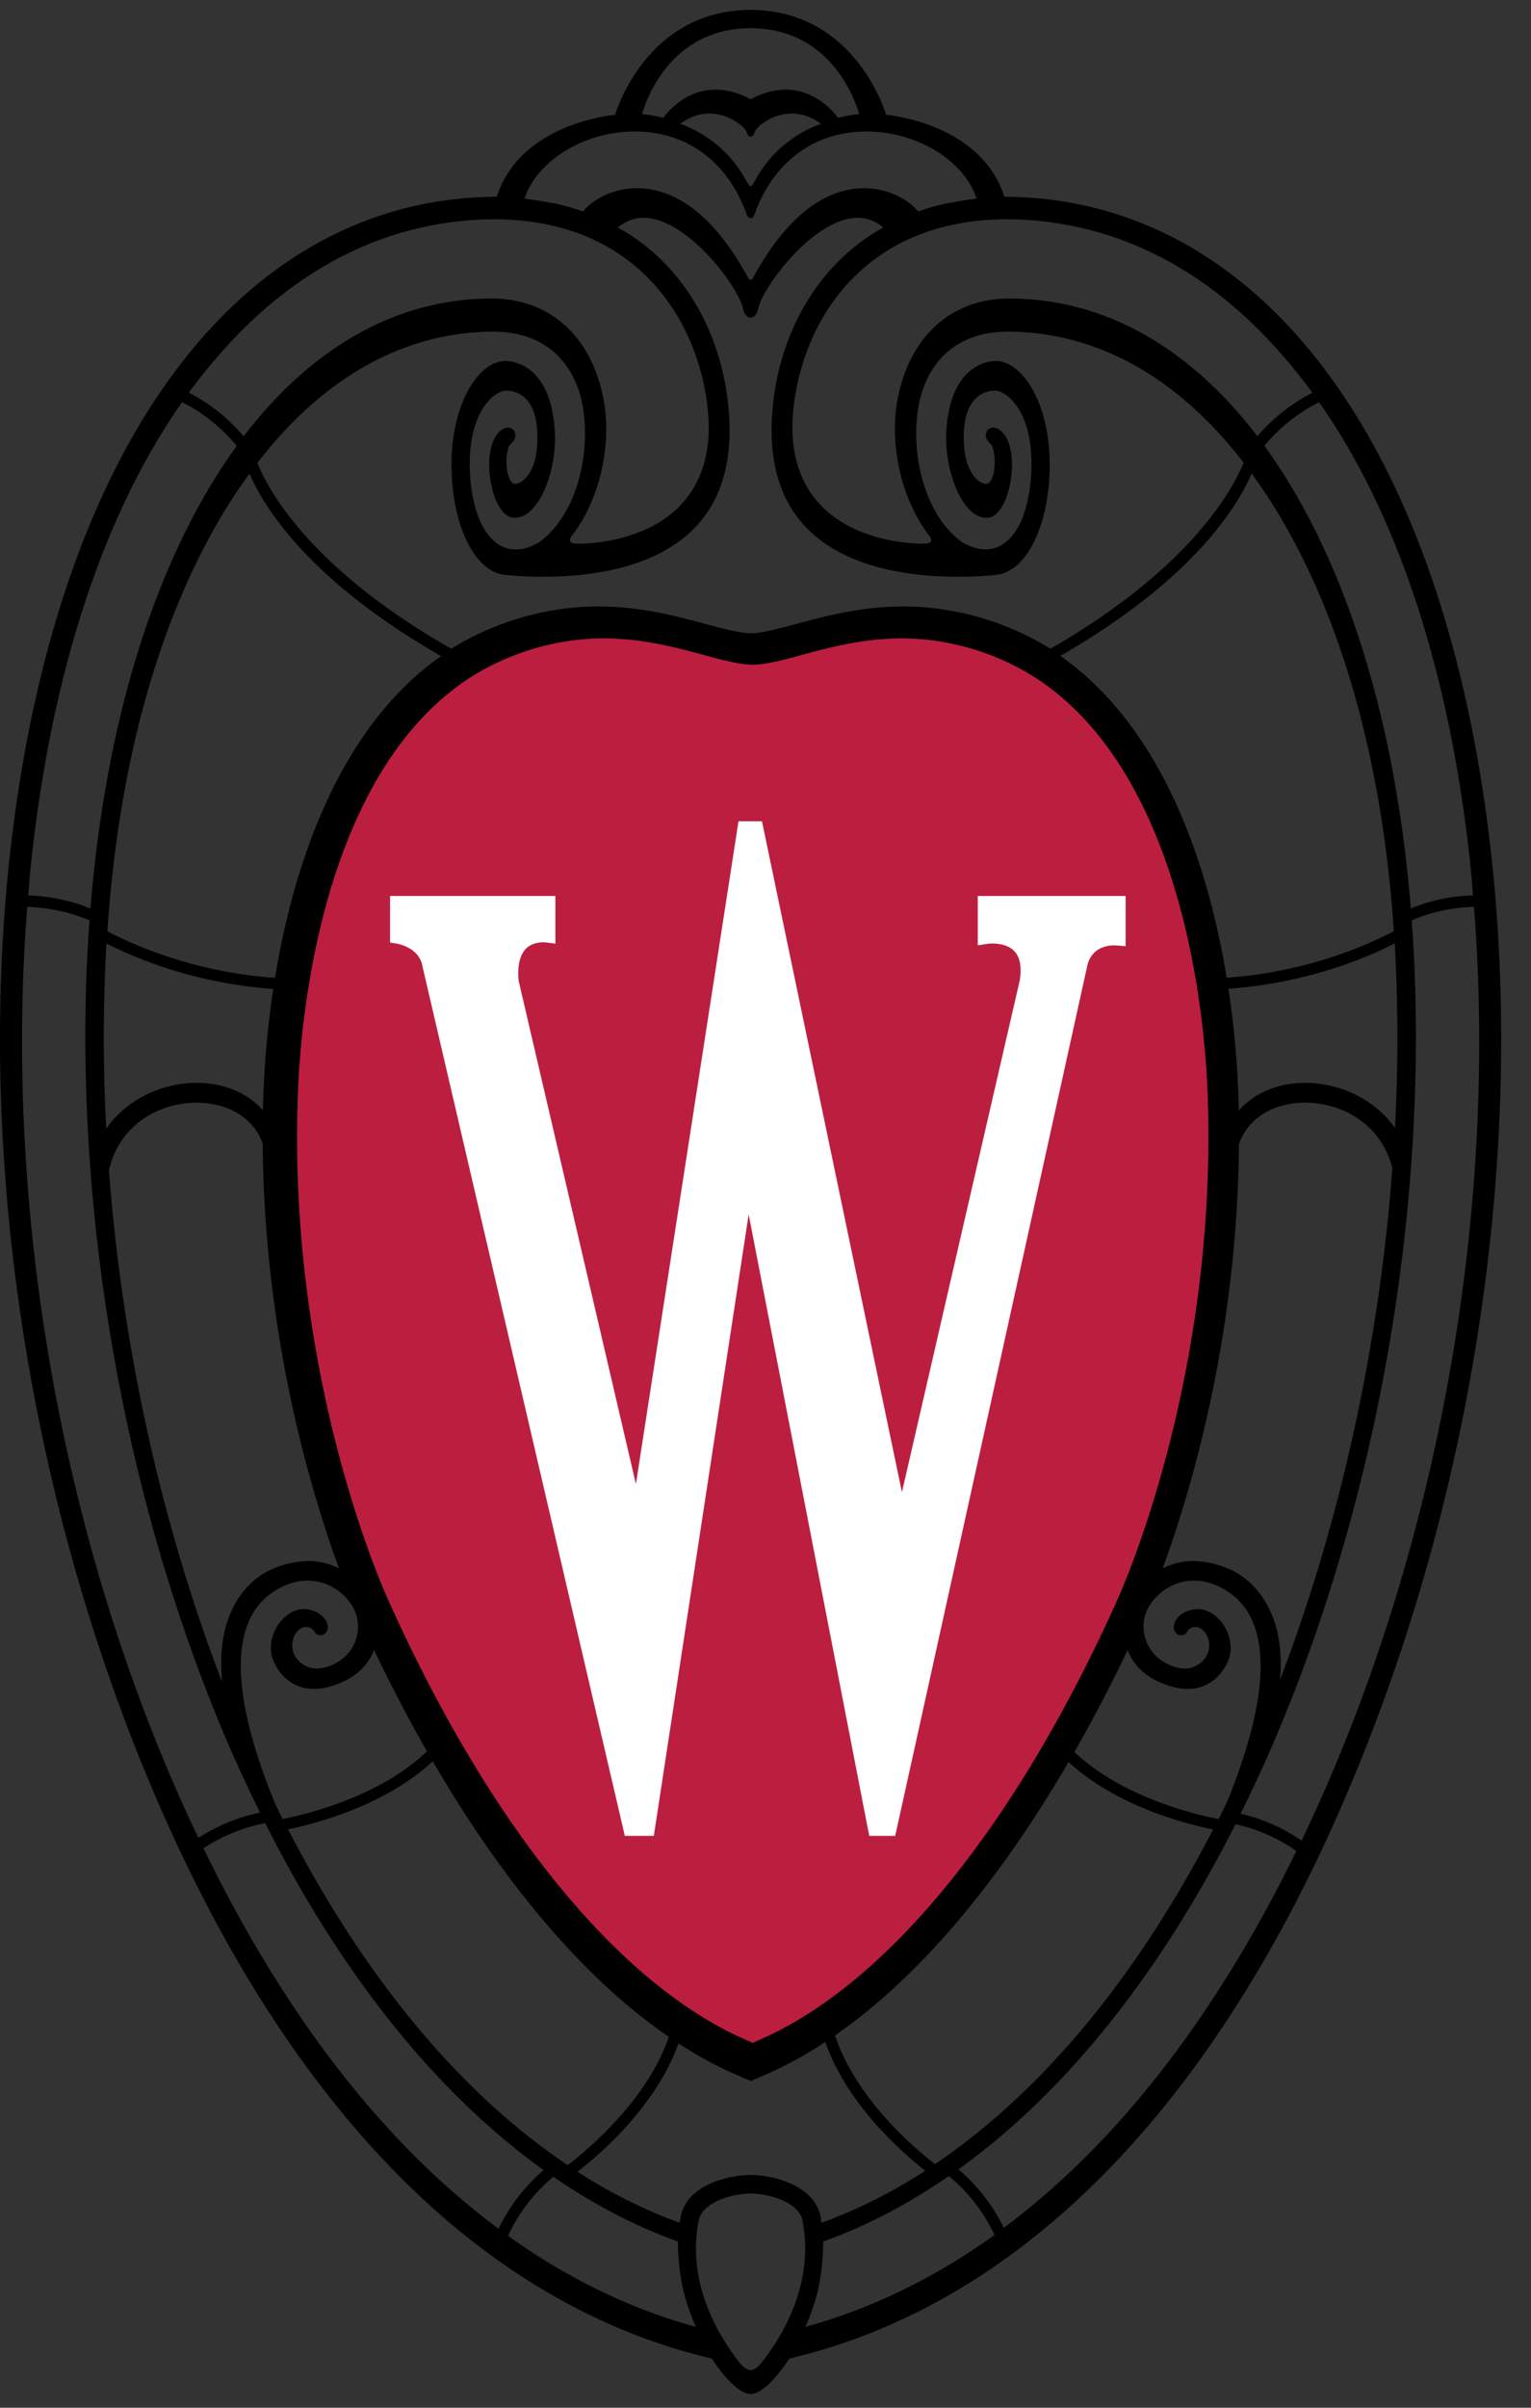 <svg width="42" height="66" viewBox="0 0 42 66" xmlns="http://www.w3.org/2000/svg"><rect x="0" y="0" width="42" height="66" fill="#333333" stroke="none"/><title>hybrid_logo_dark</title><g fill="none" fill-rule="evenodd"><path d="M40.946 23.775c-.572-5.578-2.109-10.225-4.449-13.44-2.345-3.223-5.435-4.931-8.943-4.941-.62-1.923-2.938-2.216-3.244-2.247-.099-.32-.975-2.838-3.668-2.874V.271h-.101v.002c-2.693.036-3.567 2.554-3.668 2.874-.307.031-2.625.324-3.247 2.247-3.506.01-6.597 1.718-8.938 4.941C2.346 13.55.808 18.197.235 23.775-.62 32.097.879 41.45 4.347 49.433c3.689 8.492 8.939 13.756 15.183 15.219.082.131.591.902 1.011.968l.049.005h.004l.048-.005c.419-.066.927-.837 1.011-.968 6.243-1.463 11.496-6.727 15.183-15.219 3.468-7.983 4.967-17.336 4.11-25.658zm-.595.08c.024.228.038.46.058.689a4.863 4.863 0 0 0-1.706.357c-.433-5.347-1.879-9.74-4.016-12.679a4.65 4.65 0 0 1 1.499-1.196c2.185 3.105 3.625 7.529 4.165 12.829zm-5.355 20.707c-.301-1.022-.972-1.408-1.171-1.501a2.531 2.531 0 0 0-1.087-.27c-.322 0-.6.081-.842.199.772-2.103 2.05-6.37 2.092-11.625l.008-.022c.24-.689.936-1.117 1.814-1.117.967 0 2.077.556 2.385 1.796l.001.004c-.358 4.799-1.412 9.659-3.081 14.02.052-.619-.009-1.108-.119-1.484zM20.588 59.619h-.047v.001c-.499.012-1.693.234-1.87 1.153l-.008.053-.016.102-.055-.017a14.032 14.032 0 0 1-2.749-1.379c.616-.477 2.148-1.791 2.766-3.51l.003-.008c.491.317.984.591 1.478.81l.509.222.509-.224a10.844 10.844 0 0 0 1.532-.847c.594 1.706 2.095 3.021 2.742 3.528a14.095 14.095 0 0 1-2.792 1.408l-.054.017-.017-.105-.005-.05c-.181-.919-1.373-1.141-1.88-1.153v-.001h-.046zM6.095 46.112c-1.678-4.362-2.743-9.224-3.106-14.031l.014-.059c.308-1.24 1.419-1.796 2.385-1.796.879 0 1.574.428 1.816 1.117l.003.014c.04 5.26 1.321 9.531 2.093 11.634a1.899 1.899 0 0 0-.846-.2 2.55 2.55 0 0 0-1.09.27c-.196.091-.856.474-1.155 1.475-.117.391-.18.91-.114 1.576zm8.03-34.26c-.045-.126-.196-.171-.335-.087-.398.237-.45 1.046-.272 1.691.127.463.352.739.597.739.172 0 .34-.084.492-.245.392-.412.657-1.313.615-2.093-.095-1.866-1.151-1.961-1.363-1.961-.712 0-1.473 1.14-1.473 2.835 0 1.645.631 2.947 1.469 3.027.334.034.695.052 1.041.052 1.335 0 3.15-.243 4.217-1.398.705-.763 1.001-1.848.873-3.218-.196-2.177-1.331-4.025-3.037-4.957.209-.176.446-.266.704-.266 1.201 0 2.614 1.903 2.732 2.496.024.118.084.201.156.231l.051.013.05-.013c.073-.03.131-.113.156-.231.119-.593 1.529-2.496 2.732-2.496.258 0 .494.09.703.266-1.705.932-2.841 2.78-3.038 4.957-.125 1.37.169 2.455.876 3.218 1.066 1.155 2.882 1.398 4.216 1.398.349 0 .7-.018 1.041-.052.837-.08 1.469-1.382 1.469-3.027 0-1.695-.762-2.835-1.475-2.835-.21 0-1.266.095-1.362 1.961-.041.78.225 1.681.616 2.093.153.161.319.245.491.245.247 0 .469-.276.597-.739.179-.645.125-1.454-.272-1.691-.138-.084-.289-.039-.335.087-.03.08-.014.204.113.311.116.097.167.604.057.912-.033.087-.087.189-.179.189-.127 0-.609-.216-.609-1.275 0-1.154.604-1.281.866-1.281.263 0 .992.48.992 2.023 0 .593-.123 1.226-.311 1.61-.358.729-.953.911-1.606.511-1.07-.779-1.429-2.563-1.159-3.834.122-.58.606-1.927 2.441-1.927h.05c2.418.031 4.613 1.267 6.406 3.594-.332.801-1.523 2.928-5.302 5.098a7.797 7.797 0 0 0-3.539-1.143 8.821 8.821 0 0 0-.492-.016c-1.161 0-2.146.266-2.938.478-.493.133-.919.247-1.221.256h-.036c-.32-.009-.745-.123-1.242-.256-.79-.212-1.774-.478-2.938-.478-.164 0-.33.007-.491.016a7.817 7.817 0 0 0-3.541 1.143c-3.823-2.18-4.995-4.296-5.317-5.093 1.794-2.33 3.99-3.568 6.411-3.599h.048c1.837 0 2.32 1.347 2.443 1.927.268 1.271-.092 3.055-1.156 3.833-.664.407-1.254.219-1.609-.51-.191-.384-.312-1.017-.312-1.61 0-1.543.728-2.023.994-2.023.259 0 .863.127.863 1.281 0 1.059-.478 1.275-.608 1.275-.09 0-.148-.102-.178-.189-.113-.308-.061-.815.056-.912.128-.107.143-.231.112-.311zm-.286 14.924s2.689 11.523 3.319 14.217l2.894-18.656.011-.072h.663l.014.068 3.948 18.892 3.336-14.464c.061-.375.006-.663-.161-.832-.176-.181-.459-.209-.613-.209-.076 0-.127.007-.135.008l-.28.043v-1.393h4.186v1.418l-.271-.021c-.008-.002-.025-.002-.054-.002-.187 0-.634.054-.758.565l-5.441 24.598h-.734l-.013-.07c-.032-.161-2.87-14.767-3.401-17.49-.418 2.733-2.648 17.326-2.674 17.487l-.009.073h-.823l-.015-.065c-.233-1.003-5.715-24.511-5.715-24.518-.086-.479-.607-.605-.711-.626l-.205-.033v-1.316h4.682v1.346l-.279-.038c-.027-.001-.335-.027-.542.167-.153.148-.231.39-.231.715 0 .064.005.133.012.208zm15.248-8.797c3.58-2.054 4.83-4.028 5.249-4.998.189.259.375.527.554.812 1.882 2.982 3.034 7.038 3.347 11.733-.759.399-2.41 1.121-4.585 1.276-.475-2.884-1.656-6.787-4.565-8.823zm-16.987.006c-2.903 2.037-4.082 5.94-4.556 8.821-2.178-.154-3.835-.877-4.598-1.279.314-4.696 1.466-8.752 3.346-11.734.179-.284.364-.55.552-.81.421.971 1.671 2.947 5.256 5.002zm-4.603 9.124a25.429 25.429 0 0 0-.284 3.326c-.428-.482-1.077-.753-1.824-.753-.871 0-1.878.4-2.475 1.257-.09-1.714-.09-3.415.007-5.077.824.423 2.455 1.097 4.576 1.247zm-.741 17.519c.176-.527.512-.909.996-1.137.227-.108.457-.163.684-.163.732 0 1.224.549 1.34.94a1.13 1.13 0 0 1-.526 1.3 1.16 1.16 0 0 1-.554.169.688.688 0 0 1-.658-.471c-.061-.249.023-.504.207-.621a.269.269 0 0 1 .39.096c.062.11.226.114.307.013a.242.242 0 0 0 .043-.215c-.07-.323-.523-.489-.807-.413-.489.13-.837.722-.727 1.243.05.24.37.928 1.161.928.166 0 .343-.032.531-.093.661-.217.975-.598 1.116-.978.469.978.953 1.906 1.453 2.781-1.271 1.223-3.239 1.712-3.958 1.856-.07-.136-.136-.278-.204-.417-.65-1.574-1.226-3.523-.794-4.818zm5.115 3.651c1.988 3.416 4.2 5.998 6.477 7.555l-.007.02c-.592 1.719-2.222 3.079-2.766 3.496-2.922-1.955-5.549-5.101-7.673-9.205.797-.164 2.684-.665 3.969-1.866zm11.036 7.515c2.252-1.557 4.44-4.118 6.408-7.495 1.301 1.204 3.182 1.691 3.964 1.85-2.114 4.083-4.725 7.216-7.63 9.173-.59-.457-2.18-1.819-2.742-3.528zm6.567-7.769c.503-.879.991-1.811 1.461-2.794.143.379.457.757 1.116.973.186.061.365.093.531.093.785 0 1.109-.688 1.158-.928.11-.521-.237-1.113-.726-1.243-.284-.076-.738.09-.807.413a.248.248 0 0 0 .044.215c.08.101.244.097.306-.013a.27.27 0 0 1 .39-.096c.18.117.267.372.205.621a.685.685 0 0 1-.656.471c-.17 0-.355-.058-.552-.169a1.134 1.134 0 0 1-.528-1.3c.117-.391.609-.94 1.34-.94.227 0 .458.055.685.163.481.228.816.61.99 1.137.423 1.266-.117 3.16-.749 4.716-.084.174-.167.351-.254.521-.705-.139-2.674-.623-3.954-1.84zm6.336-18.343c-.748 0-1.395.271-1.827.761a25.007 25.007 0 0 0-.284-3.34c2.122-.152 3.744-.823 4.564-1.243a46.6 46.6 0 0 1 .005 5.057c-.599-.843-1.597-1.235-2.458-1.235zM27.636 6.011c.292 0 .596.016.902.048 2.881.303 5.396 1.887 7.465 4.707-.568.29-1.09.702-1.509 1.192-1.842-2.411-4.174-3.772-6.801-3.775-1.582 0-2.726 1.021-3.064 2.73-.249 1.274.102 2.796.876 3.79.015.021.057.093.035.137-.02.042-.096.064-.213.064-.308 0-1.892-.053-2.844-1.09-.582-.635-.824-1.495-.722-2.557.235-2.422 1.913-5.246 5.875-5.246zM20.592.773c2.217.006 2.878 2.003 2.978 2.357a2.744 2.744 0 0 0-.246.029c-.125.021-.273.056-.336.07-.103-.142-.602-.772-1.439-.772-.306 0-.625.088-.945.26l-.012.007-.012-.007c-.32-.172-.64-.26-.948-.26-.832 0-1.334.63-1.436.772-.065-.014-.212-.049-.338-.07a2.69 2.69 0 0 0-.245-.029c.099-.356.762-2.351 2.979-2.357zm1.928 2.622a3.32 3.32 0 0 0-1.825 1.591c-.048.086-.084.118-.103.125-.02-.007-.058-.039-.104-.125a3.334 3.334 0 0 0-1.825-1.591c.243-.186.511-.281.793-.281.561 0 .984.37 1.033.523a.188.188 0 0 0 .052.092l.051.022.05-.022c.03-.023.041-.058.053-.092.047-.153.47-.523 1.032-.523.279 0 .549.095.793.281zm-5.104.21c1.395 0 2.502.794 3.032 2.175.028.087.055.154.093.183l.047.019h.006l.048-.018c.039-.03.064-.096.09-.181.535-1.384 1.639-2.178 3.035-2.178 1.386 0 2.674.787 3.025 1.838-.145.02-.537.078-.821.133-.305.057-.671.18-.782.222-.249-.313-.811-.639-1.485-.639-.784 0-1.949.428-3.051 2.464a.083.083 0 0 1-.053.046l-.008.003-.009-.003a.097.097 0 0 1-.057-.048c-1.098-2.034-2.263-2.462-3.049-2.462-.673 0-1.234.326-1.484.639a5.586 5.586 0 0 0-.782-.222 18.643 18.643 0 0 0-.821-.133c.352-1.051 1.639-1.838 3.026-1.838zm-4.77 2.454c.304-.032.608-.048.9-.048 3.962 0 5.64 2.824 5.873 5.246.104 1.062-.139 1.922-.719 2.557-.952 1.037-2.534 1.09-2.842 1.09-.119 0-.195-.022-.217-.064-.02-.044.02-.116.036-.137.773-.994 1.125-2.516.874-3.79-.336-1.709-1.48-2.73-3.063-2.73-2.629.003-4.96 1.365-6.803 3.778a4.91 4.91 0 0 0-1.505-1.198c2.073-2.819 4.583-4.402 7.466-4.704zM.833 23.855c.538-5.3 1.979-9.724 4.162-12.829.57.283 1.088.698 1.499 1.198-2.137 2.94-3.58 7.332-4.013 12.678a5.059 5.059 0 0 0-1.706-.357c.019-.23.034-.461.058-.69zM4.8 48.974C1.575 41.566.118 32.839.748 24.86a4.754 4.754 0 0 1 1.709.369c-.013.177-.027.353-.038.531-.431 7.241.94 15.211 3.762 21.859.303.714.623 1.398.953 2.066a5.006 5.006 0 0 0-1.692.694 43.425 43.425 0 0 1-.642-1.405zm.782 1.691a4.682 4.682 0 0 1 1.694-.689c2.101 4.171 4.714 7.417 7.637 9.509a4.987 4.987 0 0 0-1.236 1.608c-3.122-2.313-5.859-5.826-8.095-10.428zm8.354 10.623a4.634 4.634 0 0 1 1.244-1.62c1.1.756 2.241 1.355 3.416 1.775 0 .137.011.654.115 1.182.093.474.289.961.378 1.159-1.81-.499-3.532-1.338-5.153-2.496zm6.933 3.506c-.043.049-.155.17-.277.177-.123-.007-.233-.128-.279-.177-.574-.718-1.485-2.181-1.147-3.923.097-.502.908-.74 1.426-.742.516.002 1.327.24 1.423.742.339 1.742-.574 3.205-1.146 3.923zm1.226-1.01c.087-.198.286-.685.377-1.159a7.001 7.001 0 0 0 .114-1.182c1.184-.423 2.334-1.029 3.443-1.793.527.428.965.998 1.253 1.614-1.631 1.172-3.365 2.017-5.187 2.52zm5.443-2.716a4.955 4.955 0 0 0-1.245-1.602c2.907-2.087 5.505-5.315 7.599-9.46a4.629 4.629 0 0 1 1.672.733c-2.223 4.548-4.935 8.028-8.026 10.329zm8.845-12.094c-.22.504-.445.998-.676 1.48a4.918 4.918 0 0 0-1.674-.737c.336-.677.661-1.373.968-2.098 2.824-6.648 4.195-14.618 3.763-21.859-.01-.179-.025-.354-.038-.531a4.595 4.595 0 0 1 1.71-.369c.628 7.979-.827 16.706-4.053 24.114z" fill="#000"/><path d="M33.123 29.839c-.084-1.985-.668-8.666-4.745-11.28a6.96 6.96 0 0 0-3.202-1.045 8.46 8.46 0 0 0-.445-.014c-1.059 0-1.98.25-2.722.449-.512.14-.959.26-1.333.272h-.05c-.378-.011-.824-.133-1.337-.272-.742-.2-1.663-.449-2.723-.449-.146 0-.297.006-.443.014a6.96 6.96 0 0 0-3.202 1.044c-4.076 2.615-4.66 9.296-4.743 11.281-.292 7.005 1.815 12.568 2.497 14.076 2.827 6.268 6.332 10.456 9.703 11.963l.272.122.27-.122c3.37-1.507 6.878-5.695 9.705-11.963.679-1.508 2.788-7.07 2.498-14.076" fill="#BC1E40"/><path d="M26.823 24.561v1.352l.272-.042a.977.977 0 0 1 .13-.007c.149 0 .423.026.594.202.163.165.216.444.156.808a38203.5 38203.5 0 0 0-3.232 14.03c-.594-2.836-3.826-18.326-3.826-18.326l-.015-.066h-.641l-.012.07-2.804 18.098-3.216-13.791a2.12 2.12 0 0 1-.012-.202c0-.316.076-.551.224-.694.201-.188.5-.163.526-.161l.27.036V24.56H10.7v1.277l.199.032c.1.02.605.143.688.608 0 .007 5.313 22.812 5.539 23.783l.014.064h.797l.01-.07c.025-.157 2.186-14.313 2.591-16.964l3.295 16.966.013.068h.712l5.272-23.862c.12-.494.553-.548.734-.548a.46.46 0 0 1 .052.002l.264.02v-1.376h-4.057z" fill="#FFF"/></g></svg>